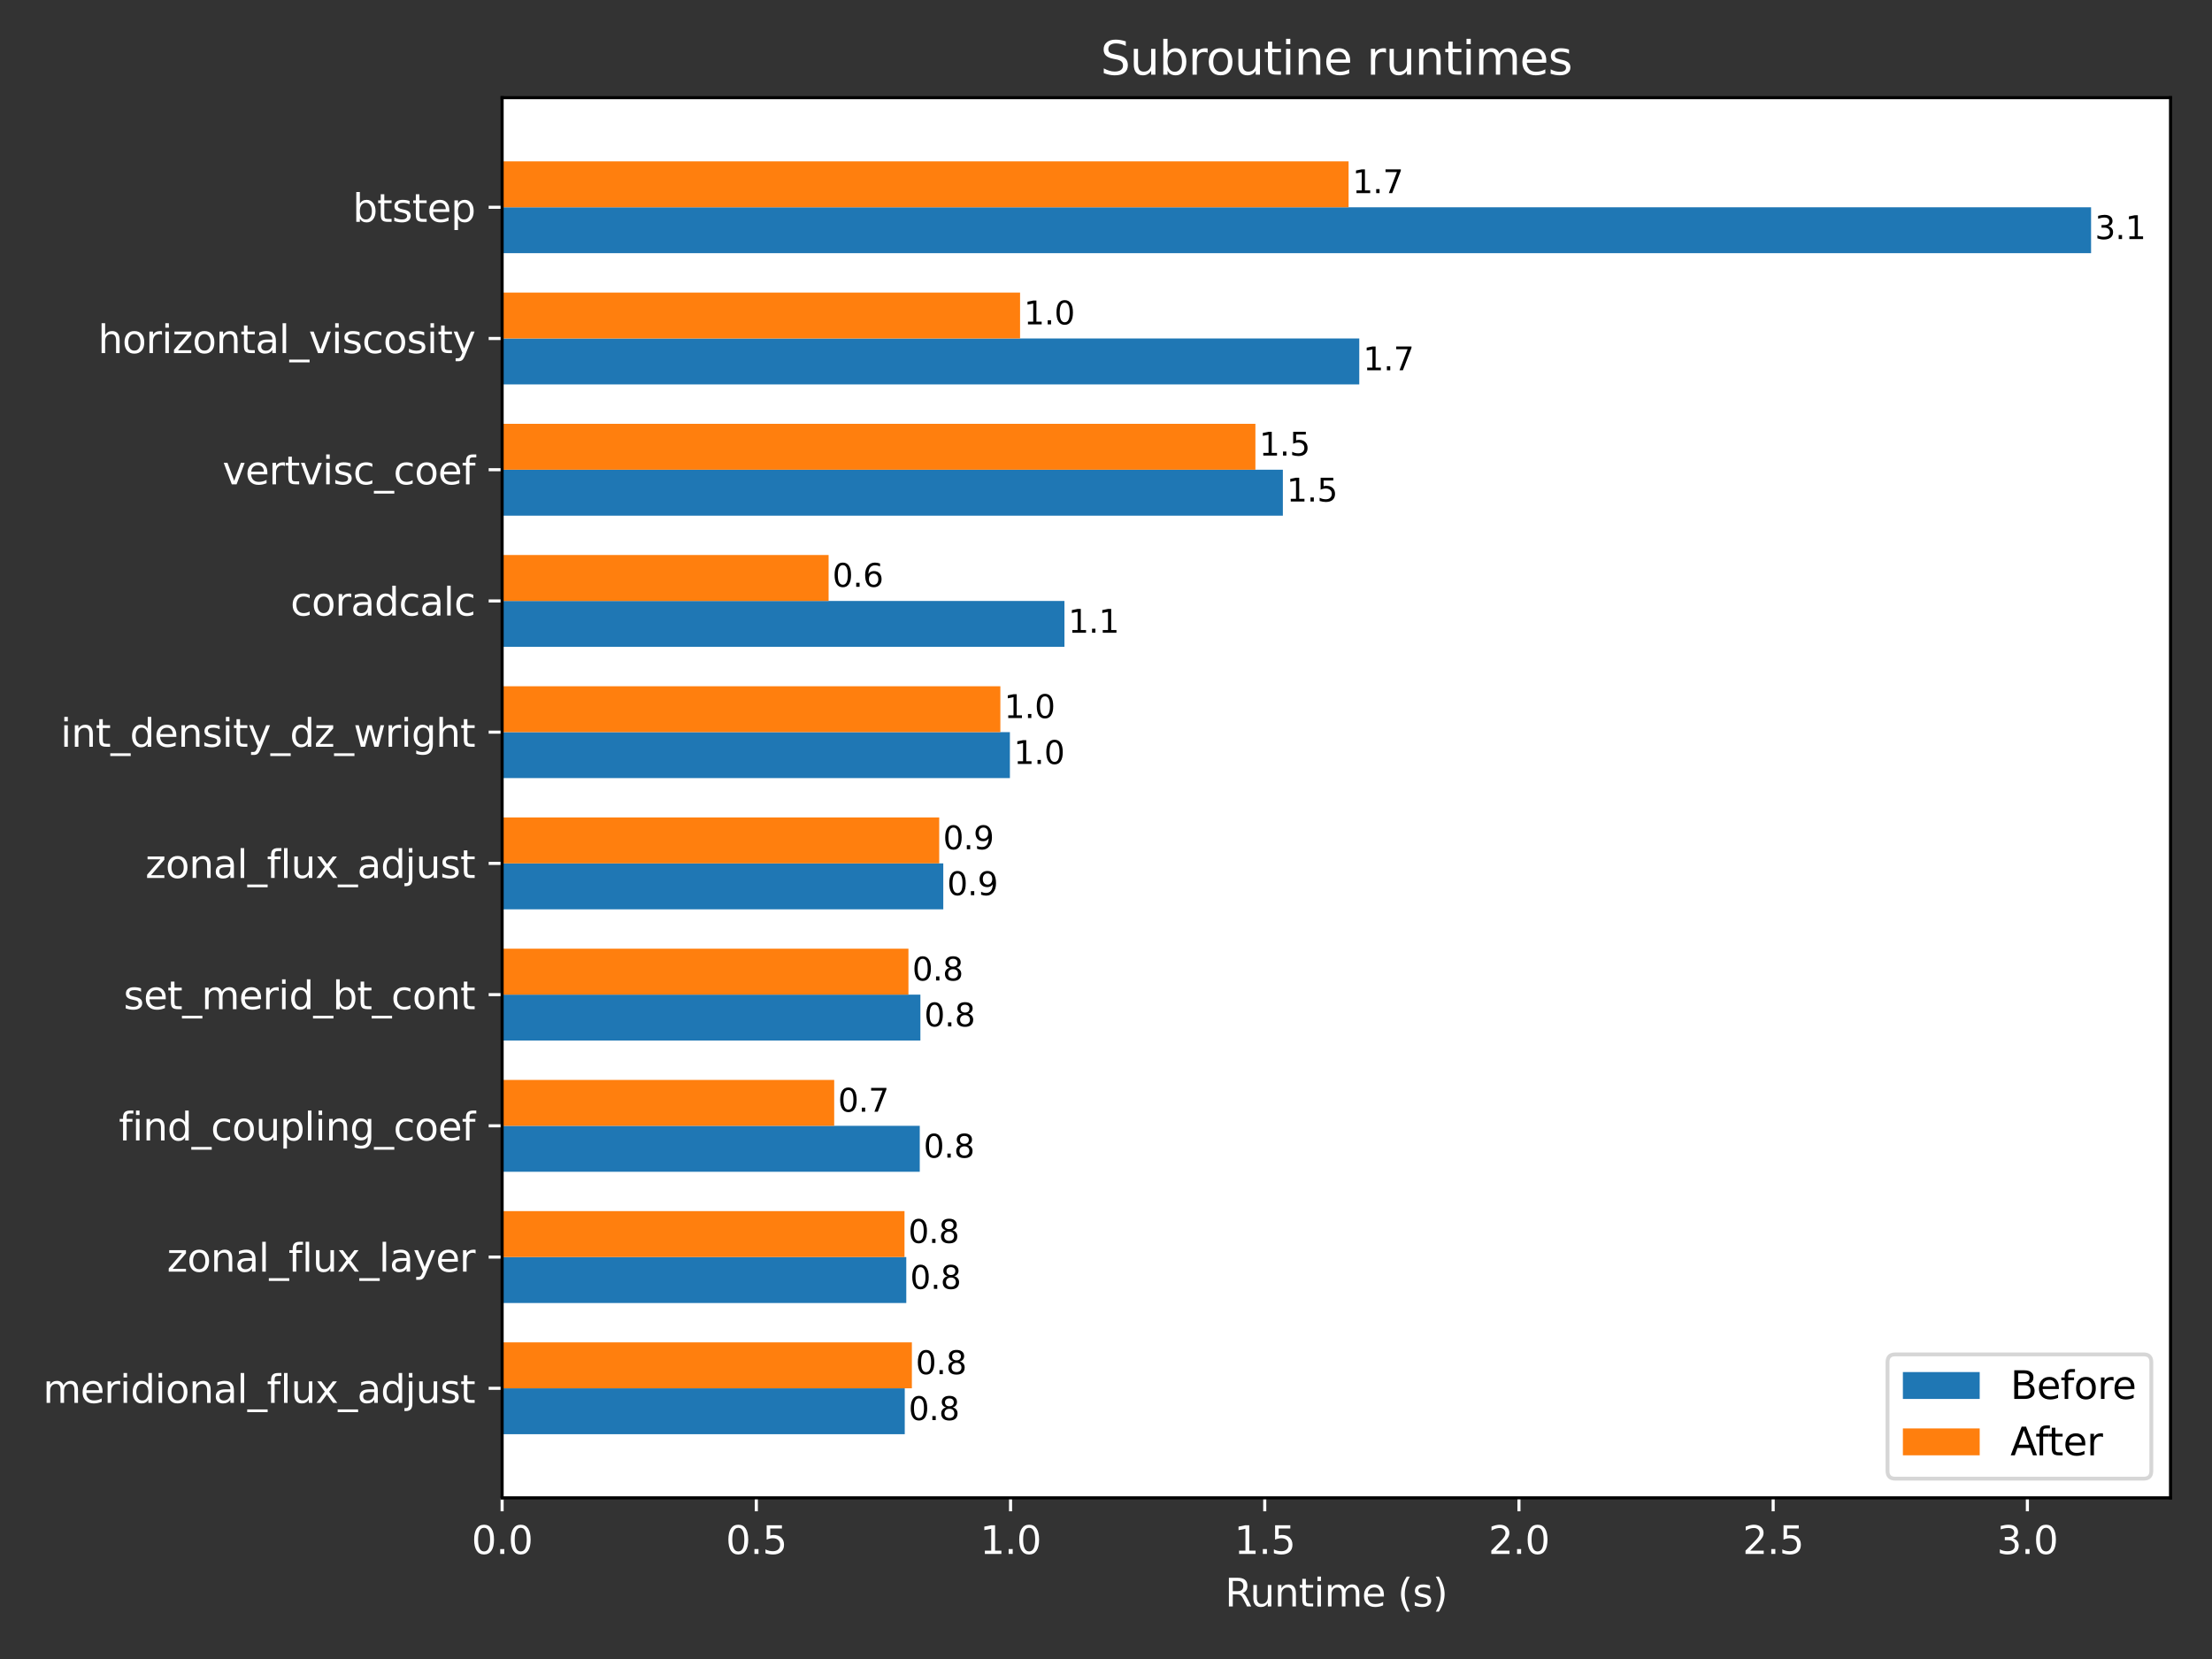 <?xml version="1.0" encoding="utf-8" standalone="no"?>
<!DOCTYPE svg PUBLIC "-//W3C//DTD SVG 1.1//EN"
  "http://www.w3.org/Graphics/SVG/1.1/DTD/svg11.dtd">
<svg height="432pt" version="1.1" viewBox="0 0 576 432" width="576pt" xmlns="http://www.w3.org/2000/svg" xmlns:xlink="http://www.w3.org/1999/xlink">
 <rect x="0" y="0" width="576" height="432" fill="#333333" stroke="none"/>
 <defs>
  <style type="text/css">*{stroke-linecap:butt;stroke-linejoin:round;}</style>
 </defs>
 <g id="figure_1">
  <g id="patch_1">
   <path d="M 0 432 
L 576 432 
L 576 0 
L 0 0 
z
" style="fill:none;"/>
  </g>
  <g id="axes_1">
   <g id="patch_2">
    <path d="M 130.75 390.04 
L 565.2 390.04 
L 565.2 25.44 
L 130.75 25.44 
z
" style="fill:#ffffff;"/>
   </g>
   <g id="patch_3">
    <path clip-path="url(#p5fd1abd21f)" d="M 130.75 373.467 
L 235.597 373.467 
L 235.597 361.508 
L 130.75 361.508 
z
" style="fill:#1f77b4;"/>
   </g>
   <g id="patch_4">
    <path clip-path="url(#p5fd1abd21f)" d="M 130.75 339.297 
L 235.995 339.297 
L 235.995 327.337 
L 130.75 327.337 
z
" style="fill:#1f77b4;"/>
   </g>
   <g id="patch_5">
    <path clip-path="url(#p5fd1abd21f)" d="M 130.75 305.126 
L 239.504 305.126 
L 239.504 293.166 
L 130.75 293.166 
z
" style="fill:#1f77b4;"/>
   </g>
   <g id="patch_6">
    <path clip-path="url(#p5fd1abd21f)" d="M 130.75 270.956 
L 239.67 270.956 
L 239.67 258.996 
L 130.75 258.996 
z
" style="fill:#1f77b4;"/>
   </g>
   <g id="patch_7">
    <path clip-path="url(#p5fd1abd21f)" d="M 130.75 236.785 
L 245.629 236.785 
L 245.629 224.825 
L 130.75 224.825 
z
" style="fill:#1f77b4;"/>
   </g>
   <g id="patch_8">
    <path clip-path="url(#p5fd1abd21f)" d="M 130.75 202.614 
L 262.976 202.614 
L 262.976 190.655 
L 130.75 190.655 
z
" style="fill:#1f77b4;"/>
   </g>
   <g id="patch_9">
    <path clip-path="url(#p5fd1abd21f)" d="M 130.75 168.444 
L 277.179 168.444 
L 277.179 156.484 
L 130.75 156.484 
z
" style="fill:#1f77b4;"/>
   </g>
   <g id="patch_10">
    <path clip-path="url(#p5fd1abd21f)" d="M 130.75 134.273 
L 334.055 134.273 
L 334.055 122.314 
L 130.75 122.314 
z
" style="fill:#1f77b4;"/>
   </g>
   <g id="patch_11">
    <path clip-path="url(#p5fd1abd21f)" d="M 130.75 100.103 
L 353.952 100.103 
L 353.952 88.143 
L 130.75 88.143 
z
" style="fill:#1f77b4;"/>
   </g>
   <g id="patch_12">
    <path clip-path="url(#p5fd1abd21f)" d="M 130.75 65.932 
L 544.512 65.932 
L 544.512 53.972 
L 130.75 53.972 
z
" style="fill:#1f77b4;"/>
   </g>
   <g id="patch_13">
    <path clip-path="url(#p5fd1abd21f)" d="M 130.75 361.508 
L 237.451 361.508 
L 237.451 349.548 
L 130.75 349.548 
z
" style="fill:#ff7f0e;"/>
   </g>
   <g id="patch_14">
    <path clip-path="url(#p5fd1abd21f)" d="M 130.75 327.337 
L 235.531 327.337 
L 235.531 315.377 
L 130.75 315.377 
z
" style="fill:#ff7f0e;"/>
   </g>
   <g id="patch_15">
    <path clip-path="url(#p5fd1abd21f)" d="M 130.75 293.166 
L 217.224 293.166 
L 217.224 281.207 
L 130.75 281.207 
z
" style="fill:#ff7f0e;"/>
   </g>
   <g id="patch_16">
    <path clip-path="url(#p5fd1abd21f)" d="M 130.75 258.996 
L 236.558 258.996 
L 236.558 247.036 
L 130.75 247.036 
z
" style="fill:#ff7f0e;"/>
   </g>
   <g id="patch_17">
    <path clip-path="url(#p5fd1abd21f)" d="M 130.75 224.825 
L 244.569 224.825 
L 244.569 212.866 
L 130.75 212.866 
z
" style="fill:#ff7f0e;"/>
   </g>
   <g id="patch_18">
    <path clip-path="url(#p5fd1abd21f)" d="M 130.75 190.655 
L 260.493 190.655 
L 260.493 178.695 
L 130.75 178.695 
z
" style="fill:#ff7f0e;"/>
   </g>
   <g id="patch_19">
    <path clip-path="url(#p5fd1abd21f)" d="M 130.75 156.484 
L 215.767 156.484 
L 215.767 144.524 
L 130.75 144.524 
z
" style="fill:#ff7f0e;"/>
   </g>
   <g id="patch_20">
    <path clip-path="url(#p5fd1abd21f)" d="M 130.75 122.314 
L 326.905 122.314 
L 326.905 110.354 
L 130.75 110.354 
z
" style="fill:#ff7f0e;"/>
   </g>
   <g id="patch_21">
    <path clip-path="url(#p5fd1abd21f)" d="M 130.75 88.143 
L 265.625 88.143 
L 265.625 76.183 
L 130.75 76.183 
z
" style="fill:#ff7f0e;"/>
   </g>
   <g id="patch_22">
    <path clip-path="url(#p5fd1abd21f)" d="M 130.75 53.972 
L 351.171 53.972 
L 351.171 42.013 
L 130.75 42.013 
z
" style="fill:#ff7f0e;"/>
   </g>
   <g id="matplotlib.axis_1">
    <g id="xtick_1">
     <g id="line2d_1">
      <defs>
       <path d="M 0 0 
L 0 3.5 
" id="mf932a21260" style="stroke:#ffffff;stroke-width:0.8;"/>
      </defs>
      <g>
       <use style="fill:#ffffff;stroke:#ffffff;stroke-width:0.8;" x="130.75" xlink:href="#mf932a21260" y="390.04"/>
      </g>
     </g>
     <g id="text_1">
      <!-- 0.0 -->
      <g style="fill:#ffffff;" transform="translate(122.798 404.638)scale(0.1 -0.1)">
       <defs>
        <path d="M 2034 4250 
Q 1547 4250 1301 3770 
Q 1056 3291 1056 2328 
Q 1056 1369 1301 889 
Q 1547 409 2034 409 
Q 2525 409 2770 889 
Q 3016 1369 3016 2328 
Q 3016 3291 2770 3770 
Q 2525 4250 2034 4250 
z
M 2034 4750 
Q 2819 4750 3233 4129 
Q 3647 3509 3647 2328 
Q 3647 1150 3233 529 
Q 2819 -91 2034 -91 
Q 1250 -91 836 529 
Q 422 1150 422 2328 
Q 422 3509 836 4129 
Q 1250 4750 2034 4750 
z
" id="DejaVuSans-30" transform="scale(0.016)"/>
        <path d="M 684 794 
L 1344 794 
L 1344 0 
L 684 0 
L 684 794 
z
" id="DejaVuSans-2e" transform="scale(0.016)"/>
       </defs>
       <use xlink:href="#DejaVuSans-30"/>
       <use x="63.623" xlink:href="#DejaVuSans-2e"/>
       <use x="95.41" xlink:href="#DejaVuSans-30"/>
      </g>
     </g>
    </g>
    <g id="xtick_2">
     <g id="line2d_2">
      <g>
       <use style="fill:#ffffff;stroke:#ffffff;stroke-width:0.8;" x="196.946" xlink:href="#mf932a21260" y="390.04"/>
      </g>
     </g>
     <g id="text_2">
      <!-- 0.5 -->
      <g style="fill:#ffffff;" transform="translate(188.995 404.638)scale(0.1 -0.1)">
       <defs>
        <path d="M 691 4666 
L 3169 4666 
L 3169 4134 
L 1269 4134 
L 1269 2991 
Q 1406 3038 1543 3061 
Q 1681 3084 1819 3084 
Q 2600 3084 3056 2656 
Q 3513 2228 3513 1497 
Q 3513 744 3044 326 
Q 2575 -91 1722 -91 
Q 1428 -91 1123 -41 
Q 819 9 494 109 
L 494 744 
Q 775 591 1075 516 
Q 1375 441 1709 441 
Q 2250 441 2565 725 
Q 2881 1009 2881 1497 
Q 2881 1984 2565 2268 
Q 2250 2553 1709 2553 
Q 1456 2553 1204 2497 
Q 953 2441 691 2322 
L 691 4666 
z
" id="DejaVuSans-35" transform="scale(0.016)"/>
       </defs>
       <use xlink:href="#DejaVuSans-30"/>
       <use x="63.623" xlink:href="#DejaVuSans-2e"/>
       <use x="95.41" xlink:href="#DejaVuSans-35"/>
      </g>
     </g>
    </g>
    <g id="xtick_3">
     <g id="line2d_3">
      <g>
       <use style="fill:#ffffff;stroke:#ffffff;stroke-width:0.8;" x="263.142" xlink:href="#mf932a21260" y="390.04"/>
      </g>
     </g>
     <g id="text_3">
      <!-- 1.0 -->
      <g style="fill:#ffffff;" transform="translate(255.191 404.638)scale(0.1 -0.1)">
       <defs>
        <path d="M 794 531 
L 1825 531 
L 1825 4091 
L 703 3866 
L 703 4441 
L 1819 4666 
L 2450 4666 
L 2450 531 
L 3481 531 
L 3481 0 
L 794 0 
L 794 531 
z
" id="DejaVuSans-31" transform="scale(0.016)"/>
       </defs>
       <use xlink:href="#DejaVuSans-31"/>
       <use x="63.623" xlink:href="#DejaVuSans-2e"/>
       <use x="95.41" xlink:href="#DejaVuSans-30"/>
      </g>
     </g>
    </g>
    <g id="xtick_4">
     <g id="line2d_4">
      <g>
       <use style="fill:#ffffff;stroke:#ffffff;stroke-width:0.8;" x="329.338" xlink:href="#mf932a21260" y="390.04"/>
      </g>
     </g>
     <g id="text_4">
      <!-- 1.5 -->
      <g style="fill:#ffffff;" transform="translate(321.387 404.638)scale(0.1 -0.1)">
       <use xlink:href="#DejaVuSans-31"/>
       <use x="63.623" xlink:href="#DejaVuSans-2e"/>
       <use x="95.41" xlink:href="#DejaVuSans-35"/>
      </g>
     </g>
    </g>
    <g id="xtick_5">
     <g id="line2d_5">
      <g>
       <use style="fill:#ffffff;stroke:#ffffff;stroke-width:0.8;" x="395.534" xlink:href="#mf932a21260" y="390.04"/>
      </g>
     </g>
     <g id="text_5">
      <!-- 2.0 -->
      <g style="fill:#ffffff;" transform="translate(387.583 404.638)scale(0.1 -0.1)">
       <defs>
        <path d="M 1228 531 
L 3431 531 
L 3431 0 
L 469 0 
L 469 531 
Q 828 903 1448 1529 
Q 2069 2156 2228 2338 
Q 2531 2678 2651 2914 
Q 2772 3150 2772 3378 
Q 2772 3750 2511 3984 
Q 2250 4219 1831 4219 
Q 1534 4219 1204 4116 
Q 875 4013 500 3803 
L 500 4441 
Q 881 4594 1212 4672 
Q 1544 4750 1819 4750 
Q 2544 4750 2975 4387 
Q 3406 4025 3406 3419 
Q 3406 3131 3298 2873 
Q 3191 2616 2906 2266 
Q 2828 2175 2409 1742 
Q 1991 1309 1228 531 
z
" id="DejaVuSans-32" transform="scale(0.016)"/>
       </defs>
       <use xlink:href="#DejaVuSans-32"/>
       <use x="63.623" xlink:href="#DejaVuSans-2e"/>
       <use x="95.41" xlink:href="#DejaVuSans-30"/>
      </g>
     </g>
    </g>
    <g id="xtick_6">
     <g id="line2d_6">
      <g>
       <use style="fill:#ffffff;stroke:#ffffff;stroke-width:0.8;" x="461.73" xlink:href="#mf932a21260" y="390.04"/>
      </g>
     </g>
     <g id="text_6">
      <!-- 2.5 -->
      <g style="fill:#ffffff;" transform="translate(453.779 404.638)scale(0.1 -0.1)">
       <use xlink:href="#DejaVuSans-32"/>
       <use x="63.623" xlink:href="#DejaVuSans-2e"/>
       <use x="95.41" xlink:href="#DejaVuSans-35"/>
      </g>
     </g>
    </g>
    <g id="xtick_7">
     <g id="line2d_7">
      <g>
       <use style="fill:#ffffff;stroke:#ffffff;stroke-width:0.8;" x="527.926" xlink:href="#mf932a21260" y="390.04"/>
      </g>
     </g>
     <g id="text_7">
      <!-- 3.0 -->
      <g style="fill:#ffffff;" transform="translate(519.975 404.638)scale(0.1 -0.1)">
       <defs>
        <path d="M 2597 2516 
Q 3050 2419 3304 2112 
Q 3559 1806 3559 1356 
Q 3559 666 3084 287 
Q 2609 -91 1734 -91 
Q 1441 -91 1130 -33 
Q 819 25 488 141 
L 488 750 
Q 750 597 1062 519 
Q 1375 441 1716 441 
Q 2309 441 2620 675 
Q 2931 909 2931 1356 
Q 2931 1769 2642 2001 
Q 2353 2234 1838 2234 
L 1294 2234 
L 1294 2753 
L 1863 2753 
Q 2328 2753 2575 2939 
Q 2822 3125 2822 3475 
Q 2822 3834 2567 4026 
Q 2313 4219 1838 4219 
Q 1578 4219 1281 4162 
Q 984 4106 628 3988 
L 628 4550 
Q 988 4650 1302 4700 
Q 1616 4750 1894 4750 
Q 2613 4750 3031 4423 
Q 3450 4097 3450 3541 
Q 3450 3153 3228 2886 
Q 3006 2619 2597 2516 
z
" id="DejaVuSans-33" transform="scale(0.016)"/>
       </defs>
       <use xlink:href="#DejaVuSans-33"/>
       <use x="63.623" xlink:href="#DejaVuSans-2e"/>
       <use x="95.41" xlink:href="#DejaVuSans-30"/>
      </g>
     </g>
    </g>
    <g id="text_8">
     <!-- Runtime (s) -->
     <g style="fill:#ffffff;" transform="translate(318.997 418.317)scale(0.1 -0.1)">
      <defs>
       <path d="M 2841 2188 
Q 3044 2119 3236 1894 
Q 3428 1669 3622 1275 
L 4263 0 
L 3584 0 
L 2988 1197 
Q 2756 1666 2539 1819 
Q 2322 1972 1947 1972 
L 1259 1972 
L 1259 0 
L 628 0 
L 628 4666 
L 2053 4666 
Q 2853 4666 3247 4331 
Q 3641 3997 3641 3322 
Q 3641 2881 3436 2590 
Q 3231 2300 2841 2188 
z
M 1259 4147 
L 1259 2491 
L 2053 2491 
Q 2509 2491 2742 2702 
Q 2975 2913 2975 3322 
Q 2975 3731 2742 3939 
Q 2509 4147 2053 4147 
L 1259 4147 
z
" id="DejaVuSans-52" transform="scale(0.016)"/>
       <path d="M 544 1381 
L 544 3500 
L 1119 3500 
L 1119 1403 
Q 1119 906 1312 657 
Q 1506 409 1894 409 
Q 2359 409 2629 706 
Q 2900 1003 2900 1516 
L 2900 3500 
L 3475 3500 
L 3475 0 
L 2900 0 
L 2900 538 
Q 2691 219 2414 64 
Q 2138 -91 1772 -91 
Q 1169 -91 856 284 
Q 544 659 544 1381 
z
M 1991 3584 
L 1991 3584 
z
" id="DejaVuSans-75" transform="scale(0.016)"/>
       <path d="M 3513 2113 
L 3513 0 
L 2938 0 
L 2938 2094 
Q 2938 2591 2744 2837 
Q 2550 3084 2163 3084 
Q 1697 3084 1428 2787 
Q 1159 2491 1159 1978 
L 1159 0 
L 581 0 
L 581 3500 
L 1159 3500 
L 1159 2956 
Q 1366 3272 1645 3428 
Q 1925 3584 2291 3584 
Q 2894 3584 3203 3211 
Q 3513 2838 3513 2113 
z
" id="DejaVuSans-6e" transform="scale(0.016)"/>
       <path d="M 1172 4494 
L 1172 3500 
L 2356 3500 
L 2356 3053 
L 1172 3053 
L 1172 1153 
Q 1172 725 1289 603 
Q 1406 481 1766 481 
L 2356 481 
L 2356 0 
L 1766 0 
Q 1100 0 847 248 
Q 594 497 594 1153 
L 594 3053 
L 172 3053 
L 172 3500 
L 594 3500 
L 594 4494 
L 1172 4494 
z
" id="DejaVuSans-74" transform="scale(0.016)"/>
       <path d="M 603 3500 
L 1178 3500 
L 1178 0 
L 603 0 
L 603 3500 
z
M 603 4863 
L 1178 4863 
L 1178 4134 
L 603 4134 
L 603 4863 
z
" id="DejaVuSans-69" transform="scale(0.016)"/>
       <path d="M 3328 2828 
Q 3544 3216 3844 3400 
Q 4144 3584 4550 3584 
Q 5097 3584 5394 3201 
Q 5691 2819 5691 2113 
L 5691 0 
L 5113 0 
L 5113 2094 
Q 5113 2597 4934 2840 
Q 4756 3084 4391 3084 
Q 3944 3084 3684 2787 
Q 3425 2491 3425 1978 
L 3425 0 
L 2847 0 
L 2847 2094 
Q 2847 2600 2669 2842 
Q 2491 3084 2119 3084 
Q 1678 3084 1418 2786 
Q 1159 2488 1159 1978 
L 1159 0 
L 581 0 
L 581 3500 
L 1159 3500 
L 1159 2956 
Q 1356 3278 1631 3431 
Q 1906 3584 2284 3584 
Q 2666 3584 2933 3390 
Q 3200 3197 3328 2828 
z
" id="DejaVuSans-6d" transform="scale(0.016)"/>
       <path d="M 3597 1894 
L 3597 1613 
L 953 1613 
Q 991 1019 1311 708 
Q 1631 397 2203 397 
Q 2534 397 2845 478 
Q 3156 559 3463 722 
L 3463 178 
Q 3153 47 2828 -22 
Q 2503 -91 2169 -91 
Q 1331 -91 842 396 
Q 353 884 353 1716 
Q 353 2575 817 3079 
Q 1281 3584 2069 3584 
Q 2775 3584 3186 3129 
Q 3597 2675 3597 1894 
z
M 3022 2063 
Q 3016 2534 2758 2815 
Q 2500 3097 2075 3097 
Q 1594 3097 1305 2825 
Q 1016 2553 972 2059 
L 3022 2063 
z
" id="DejaVuSans-65" transform="scale(0.016)"/>
       <path id="DejaVuSans-20" transform="scale(0.016)"/>
       <path d="M 1984 4856 
Q 1566 4138 1362 3434 
Q 1159 2731 1159 2009 
Q 1159 1288 1364 580 
Q 1569 -128 1984 -844 
L 1484 -844 
Q 1016 -109 783 600 
Q 550 1309 550 2009 
Q 550 2706 781 3412 
Q 1013 4119 1484 4856 
L 1984 4856 
z
" id="DejaVuSans-28" transform="scale(0.016)"/>
       <path d="M 2834 3397 
L 2834 2853 
Q 2591 2978 2328 3040 
Q 2066 3103 1784 3103 
Q 1356 3103 1142 2972 
Q 928 2841 928 2578 
Q 928 2378 1081 2264 
Q 1234 2150 1697 2047 
L 1894 2003 
Q 2506 1872 2764 1633 
Q 3022 1394 3022 966 
Q 3022 478 2636 193 
Q 2250 -91 1575 -91 
Q 1294 -91 989 -36 
Q 684 19 347 128 
L 347 722 
Q 666 556 975 473 
Q 1284 391 1588 391 
Q 1994 391 2212 530 
Q 2431 669 2431 922 
Q 2431 1156 2273 1281 
Q 2116 1406 1581 1522 
L 1381 1569 
Q 847 1681 609 1914 
Q 372 2147 372 2553 
Q 372 3047 722 3315 
Q 1072 3584 1716 3584 
Q 2034 3584 2315 3537 
Q 2597 3491 2834 3397 
z
" id="DejaVuSans-73" transform="scale(0.016)"/>
       <path d="M 513 4856 
L 1013 4856 
Q 1481 4119 1714 3412 
Q 1947 2706 1947 2009 
Q 1947 1309 1714 600 
Q 1481 -109 1013 -844 
L 513 -844 
Q 928 -128 1133 580 
Q 1338 1288 1338 2009 
Q 1338 2731 1133 3434 
Q 928 4138 513 4856 
z
" id="DejaVuSans-29" transform="scale(0.016)"/>
      </defs>
      <use xlink:href="#DejaVuSans-52"/>
      <use x="64.982" xlink:href="#DejaVuSans-75"/>
      <use x="128.361" xlink:href="#DejaVuSans-6e"/>
      <use x="191.74" xlink:href="#DejaVuSans-74"/>
      <use x="230.949" xlink:href="#DejaVuSans-69"/>
      <use x="258.732" xlink:href="#DejaVuSans-6d"/>
      <use x="356.145" xlink:href="#DejaVuSans-65"/>
      <use x="417.668" xlink:href="#DejaVuSans-20"/>
      <use x="449.455" xlink:href="#DejaVuSans-28"/>
      <use x="488.469" xlink:href="#DejaVuSans-73"/>
      <use x="540.568" xlink:href="#DejaVuSans-29"/>
     </g>
    </g>
   </g>
   <g id="matplotlib.axis_2">
    <g id="ytick_1">
     <g id="line2d_8">
      <defs>
       <path d="M 0 0 
L -3.5 0 
" id="m611205ce6f" style="stroke:#ffffff;stroke-width:0.8;"/>
      </defs>
      <g>
       <use style="fill:#ffffff;stroke:#ffffff;stroke-width:0.8;" x="130.75" xlink:href="#m611205ce6f" y="361.508"/>
      </g>
     </g>
     <g id="text_9">
      <!-- meridional_flux_adjust -->
      <g style="fill:#ffffff;" transform="translate(11.202 365.307)scale(0.1 -0.1)">
       <defs>
        <path d="M 2631 2963 
Q 2534 3019 2420 3045 
Q 2306 3072 2169 3072 
Q 1681 3072 1420 2755 
Q 1159 2438 1159 1844 
L 1159 0 
L 581 0 
L 581 3500 
L 1159 3500 
L 1159 2956 
Q 1341 3275 1631 3429 
Q 1922 3584 2338 3584 
Q 2397 3584 2469 3576 
Q 2541 3569 2628 3553 
L 2631 2963 
z
" id="DejaVuSans-72" transform="scale(0.016)"/>
        <path d="M 2906 2969 
L 2906 4863 
L 3481 4863 
L 3481 0 
L 2906 0 
L 2906 525 
Q 2725 213 2448 61 
Q 2172 -91 1784 -91 
Q 1150 -91 751 415 
Q 353 922 353 1747 
Q 353 2572 751 3078 
Q 1150 3584 1784 3584 
Q 2172 3584 2448 3432 
Q 2725 3281 2906 2969 
z
M 947 1747 
Q 947 1113 1208 752 
Q 1469 391 1925 391 
Q 2381 391 2643 752 
Q 2906 1113 2906 1747 
Q 2906 2381 2643 2742 
Q 2381 3103 1925 3103 
Q 1469 3103 1208 2742 
Q 947 2381 947 1747 
z
" id="DejaVuSans-64" transform="scale(0.016)"/>
        <path d="M 1959 3097 
Q 1497 3097 1228 2736 
Q 959 2375 959 1747 
Q 959 1119 1226 758 
Q 1494 397 1959 397 
Q 2419 397 2687 759 
Q 2956 1122 2956 1747 
Q 2956 2369 2687 2733 
Q 2419 3097 1959 3097 
z
M 1959 3584 
Q 2709 3584 3137 3096 
Q 3566 2609 3566 1747 
Q 3566 888 3137 398 
Q 2709 -91 1959 -91 
Q 1206 -91 779 398 
Q 353 888 353 1747 
Q 353 2609 779 3096 
Q 1206 3584 1959 3584 
z
" id="DejaVuSans-6f" transform="scale(0.016)"/>
        <path d="M 2194 1759 
Q 1497 1759 1228 1600 
Q 959 1441 959 1056 
Q 959 750 1161 570 
Q 1363 391 1709 391 
Q 2188 391 2477 730 
Q 2766 1069 2766 1631 
L 2766 1759 
L 2194 1759 
z
M 3341 1997 
L 3341 0 
L 2766 0 
L 2766 531 
Q 2569 213 2275 61 
Q 1981 -91 1556 -91 
Q 1019 -91 701 211 
Q 384 513 384 1019 
Q 384 1609 779 1909 
Q 1175 2209 1959 2209 
L 2766 2209 
L 2766 2266 
Q 2766 2663 2505 2880 
Q 2244 3097 1772 3097 
Q 1472 3097 1187 3025 
Q 903 2953 641 2809 
L 641 3341 
Q 956 3463 1253 3523 
Q 1550 3584 1831 3584 
Q 2591 3584 2966 3190 
Q 3341 2797 3341 1997 
z
" id="DejaVuSans-61" transform="scale(0.016)"/>
        <path d="M 603 4863 
L 1178 4863 
L 1178 0 
L 603 0 
L 603 4863 
z
" id="DejaVuSans-6c" transform="scale(0.016)"/>
        <path d="M 3263 -1063 
L 3263 -1509 
L -63 -1509 
L -63 -1063 
L 3263 -1063 
z
" id="DejaVuSans-5f" transform="scale(0.016)"/>
        <path d="M 2375 4863 
L 2375 4384 
L 1825 4384 
Q 1516 4384 1395 4259 
Q 1275 4134 1275 3809 
L 1275 3500 
L 2222 3500 
L 2222 3053 
L 1275 3053 
L 1275 0 
L 697 0 
L 697 3053 
L 147 3053 
L 147 3500 
L 697 3500 
L 697 3744 
Q 697 4328 969 4595 
Q 1241 4863 1831 4863 
L 2375 4863 
z
" id="DejaVuSans-66" transform="scale(0.016)"/>
        <path d="M 3513 3500 
L 2247 1797 
L 3578 0 
L 2900 0 
L 1881 1375 
L 863 0 
L 184 0 
L 1544 1831 
L 300 3500 
L 978 3500 
L 1906 2253 
L 2834 3500 
L 3513 3500 
z
" id="DejaVuSans-78" transform="scale(0.016)"/>
        <path d="M 603 3500 
L 1178 3500 
L 1178 -63 
Q 1178 -731 923 -1031 
Q 669 -1331 103 -1331 
L -116 -1331 
L -116 -844 
L 38 -844 
Q 366 -844 484 -692 
Q 603 -541 603 -63 
L 603 3500 
z
M 603 4863 
L 1178 4863 
L 1178 4134 
L 603 4134 
L 603 4863 
z
" id="DejaVuSans-6a" transform="scale(0.016)"/>
       </defs>
       <use xlink:href="#DejaVuSans-6d"/>
       <use x="97.412" xlink:href="#DejaVuSans-65"/>
       <use x="158.936" xlink:href="#DejaVuSans-72"/>
       <use x="200.049" xlink:href="#DejaVuSans-69"/>
       <use x="227.832" xlink:href="#DejaVuSans-64"/>
       <use x="291.309" xlink:href="#DejaVuSans-69"/>
       <use x="319.092" xlink:href="#DejaVuSans-6f"/>
       <use x="380.273" xlink:href="#DejaVuSans-6e"/>
       <use x="443.652" xlink:href="#DejaVuSans-61"/>
       <use x="504.932" xlink:href="#DejaVuSans-6c"/>
       <use x="532.715" xlink:href="#DejaVuSans-5f"/>
       <use x="582.715" xlink:href="#DejaVuSans-66"/>
       <use x="617.92" xlink:href="#DejaVuSans-6c"/>
       <use x="645.703" xlink:href="#DejaVuSans-75"/>
       <use x="709.082" xlink:href="#DejaVuSans-78"/>
       <use x="768.262" xlink:href="#DejaVuSans-5f"/>
       <use x="818.262" xlink:href="#DejaVuSans-61"/>
       <use x="879.541" xlink:href="#DejaVuSans-64"/>
       <use x="943.018" xlink:href="#DejaVuSans-6a"/>
       <use x="970.801" xlink:href="#DejaVuSans-75"/>
       <use x="1034.18" xlink:href="#DejaVuSans-73"/>
       <use x="1086.279" xlink:href="#DejaVuSans-74"/>
      </g>
     </g>
    </g>
    <g id="ytick_2">
     <g id="line2d_9">
      <g>
       <use style="fill:#ffffff;stroke:#ffffff;stroke-width:0.8;" x="130.75" xlink:href="#m611205ce6f" y="327.337"/>
      </g>
     </g>
     <g id="text_10">
      <!-- zonal_flux_layer -->
      <g style="fill:#ffffff;" transform="translate(43.495 331.136)scale(0.1 -0.1)">
       <defs>
        <path d="M 353 3500 
L 3084 3500 
L 3084 2975 
L 922 459 
L 3084 459 
L 3084 0 
L 275 0 
L 275 525 
L 2438 3041 
L 353 3041 
L 353 3500 
z
" id="DejaVuSans-7a" transform="scale(0.016)"/>
        <path d="M 2059 -325 
Q 1816 -950 1584 -1140 
Q 1353 -1331 966 -1331 
L 506 -1331 
L 506 -850 
L 844 -850 
Q 1081 -850 1212 -737 
Q 1344 -625 1503 -206 
L 1606 56 
L 191 3500 
L 800 3500 
L 1894 763 
L 2988 3500 
L 3597 3500 
L 2059 -325 
z
" id="DejaVuSans-79" transform="scale(0.016)"/>
       </defs>
       <use xlink:href="#DejaVuSans-7a"/>
       <use x="52.49" xlink:href="#DejaVuSans-6f"/>
       <use x="113.672" xlink:href="#DejaVuSans-6e"/>
       <use x="177.051" xlink:href="#DejaVuSans-61"/>
       <use x="238.33" xlink:href="#DejaVuSans-6c"/>
       <use x="266.113" xlink:href="#DejaVuSans-5f"/>
       <use x="316.113" xlink:href="#DejaVuSans-66"/>
       <use x="351.318" xlink:href="#DejaVuSans-6c"/>
       <use x="379.102" xlink:href="#DejaVuSans-75"/>
       <use x="442.48" xlink:href="#DejaVuSans-78"/>
       <use x="501.66" xlink:href="#DejaVuSans-5f"/>
       <use x="551.66" xlink:href="#DejaVuSans-6c"/>
       <use x="579.443" xlink:href="#DejaVuSans-61"/>
       <use x="640.723" xlink:href="#DejaVuSans-79"/>
       <use x="699.902" xlink:href="#DejaVuSans-65"/>
       <use x="761.426" xlink:href="#DejaVuSans-72"/>
      </g>
     </g>
    </g>
    <g id="ytick_3">
     <g id="line2d_10">
      <g>
       <use style="fill:#ffffff;stroke:#ffffff;stroke-width:0.8;" x="130.75" xlink:href="#m611205ce6f" y="293.166"/>
      </g>
     </g>
     <g id="text_11">
      <!-- find_coupling_coef -->
      <g style="fill:#ffffff;" transform="translate(30.93 296.966)scale(0.1 -0.1)">
       <defs>
        <path d="M 3122 3366 
L 3122 2828 
Q 2878 2963 2633 3030 
Q 2388 3097 2138 3097 
Q 1578 3097 1268 2742 
Q 959 2388 959 1747 
Q 959 1106 1268 751 
Q 1578 397 2138 397 
Q 2388 397 2633 464 
Q 2878 531 3122 666 
L 3122 134 
Q 2881 22 2623 -34 
Q 2366 -91 2075 -91 
Q 1284 -91 818 406 
Q 353 903 353 1747 
Q 353 2603 823 3093 
Q 1294 3584 2113 3584 
Q 2378 3584 2631 3529 
Q 2884 3475 3122 3366 
z
" id="DejaVuSans-63" transform="scale(0.016)"/>
        <path d="M 1159 525 
L 1159 -1331 
L 581 -1331 
L 581 3500 
L 1159 3500 
L 1159 2969 
Q 1341 3281 1617 3432 
Q 1894 3584 2278 3584 
Q 2916 3584 3314 3078 
Q 3713 2572 3713 1747 
Q 3713 922 3314 415 
Q 2916 -91 2278 -91 
Q 1894 -91 1617 61 
Q 1341 213 1159 525 
z
M 3116 1747 
Q 3116 2381 2855 2742 
Q 2594 3103 2138 3103 
Q 1681 3103 1420 2742 
Q 1159 2381 1159 1747 
Q 1159 1113 1420 752 
Q 1681 391 2138 391 
Q 2594 391 2855 752 
Q 3116 1113 3116 1747 
z
" id="DejaVuSans-70" transform="scale(0.016)"/>
        <path d="M 2906 1791 
Q 2906 2416 2648 2759 
Q 2391 3103 1925 3103 
Q 1463 3103 1205 2759 
Q 947 2416 947 1791 
Q 947 1169 1205 825 
Q 1463 481 1925 481 
Q 2391 481 2648 825 
Q 2906 1169 2906 1791 
z
M 3481 434 
Q 3481 -459 3084 -895 
Q 2688 -1331 1869 -1331 
Q 1566 -1331 1297 -1286 
Q 1028 -1241 775 -1147 
L 775 -588 
Q 1028 -725 1275 -790 
Q 1522 -856 1778 -856 
Q 2344 -856 2625 -561 
Q 2906 -266 2906 331 
L 2906 616 
Q 2728 306 2450 153 
Q 2172 0 1784 0 
Q 1141 0 747 490 
Q 353 981 353 1791 
Q 353 2603 747 3093 
Q 1141 3584 1784 3584 
Q 2172 3584 2450 3431 
Q 2728 3278 2906 2969 
L 2906 3500 
L 3481 3500 
L 3481 434 
z
" id="DejaVuSans-67" transform="scale(0.016)"/>
       </defs>
       <use xlink:href="#DejaVuSans-66"/>
       <use x="35.205" xlink:href="#DejaVuSans-69"/>
       <use x="62.988" xlink:href="#DejaVuSans-6e"/>
       <use x="126.367" xlink:href="#DejaVuSans-64"/>
       <use x="189.844" xlink:href="#DejaVuSans-5f"/>
       <use x="239.844" xlink:href="#DejaVuSans-63"/>
       <use x="294.824" xlink:href="#DejaVuSans-6f"/>
       <use x="356.006" xlink:href="#DejaVuSans-75"/>
       <use x="419.385" xlink:href="#DejaVuSans-70"/>
       <use x="482.861" xlink:href="#DejaVuSans-6c"/>
       <use x="510.645" xlink:href="#DejaVuSans-69"/>
       <use x="538.428" xlink:href="#DejaVuSans-6e"/>
       <use x="601.807" xlink:href="#DejaVuSans-67"/>
       <use x="665.283" xlink:href="#DejaVuSans-5f"/>
       <use x="715.283" xlink:href="#DejaVuSans-63"/>
       <use x="770.264" xlink:href="#DejaVuSans-6f"/>
       <use x="831.445" xlink:href="#DejaVuSans-65"/>
       <use x="892.969" xlink:href="#DejaVuSans-66"/>
      </g>
     </g>
    </g>
    <g id="ytick_4">
     <g id="line2d_11">
      <g>
       <use style="fill:#ffffff;stroke:#ffffff;stroke-width:0.8;" x="130.75" xlink:href="#m611205ce6f" y="258.996"/>
      </g>
     </g>
     <g id="text_12">
      <!-- set_merid_bt_cont -->
      <g style="fill:#ffffff;" transform="translate(32.192 262.795)scale(0.1 -0.1)">
       <defs>
        <path d="M 3116 1747 
Q 3116 2381 2855 2742 
Q 2594 3103 2138 3103 
Q 1681 3103 1420 2742 
Q 1159 2381 1159 1747 
Q 1159 1113 1420 752 
Q 1681 391 2138 391 
Q 2594 391 2855 752 
Q 3116 1113 3116 1747 
z
M 1159 2969 
Q 1341 3281 1617 3432 
Q 1894 3584 2278 3584 
Q 2916 3584 3314 3078 
Q 3713 2572 3713 1747 
Q 3713 922 3314 415 
Q 2916 -91 2278 -91 
Q 1894 -91 1617 61 
Q 1341 213 1159 525 
L 1159 0 
L 581 0 
L 581 4863 
L 1159 4863 
L 1159 2969 
z
" id="DejaVuSans-62" transform="scale(0.016)"/>
       </defs>
       <use xlink:href="#DejaVuSans-73"/>
       <use x="52.1" xlink:href="#DejaVuSans-65"/>
       <use x="113.623" xlink:href="#DejaVuSans-74"/>
       <use x="152.832" xlink:href="#DejaVuSans-5f"/>
       <use x="202.832" xlink:href="#DejaVuSans-6d"/>
       <use x="300.244" xlink:href="#DejaVuSans-65"/>
       <use x="361.768" xlink:href="#DejaVuSans-72"/>
       <use x="402.881" xlink:href="#DejaVuSans-69"/>
       <use x="430.664" xlink:href="#DejaVuSans-64"/>
       <use x="494.141" xlink:href="#DejaVuSans-5f"/>
       <use x="544.141" xlink:href="#DejaVuSans-62"/>
       <use x="607.617" xlink:href="#DejaVuSans-74"/>
       <use x="646.826" xlink:href="#DejaVuSans-5f"/>
       <use x="696.826" xlink:href="#DejaVuSans-63"/>
       <use x="751.807" xlink:href="#DejaVuSans-6f"/>
       <use x="812.988" xlink:href="#DejaVuSans-6e"/>
       <use x="876.367" xlink:href="#DejaVuSans-74"/>
      </g>
     </g>
    </g>
    <g id="ytick_5">
     <g id="line2d_12">
      <g>
       <use style="fill:#ffffff;stroke:#ffffff;stroke-width:0.8;" x="130.75" xlink:href="#m611205ce6f" y="224.825"/>
      </g>
     </g>
     <g id="text_13">
      <!-- zonal_flux_adjust -->
      <g style="fill:#ffffff;" transform="translate(37.862 228.625)scale(0.1 -0.1)">
       <use xlink:href="#DejaVuSans-7a"/>
       <use x="52.49" xlink:href="#DejaVuSans-6f"/>
       <use x="113.672" xlink:href="#DejaVuSans-6e"/>
       <use x="177.051" xlink:href="#DejaVuSans-61"/>
       <use x="238.33" xlink:href="#DejaVuSans-6c"/>
       <use x="266.113" xlink:href="#DejaVuSans-5f"/>
       <use x="316.113" xlink:href="#DejaVuSans-66"/>
       <use x="351.318" xlink:href="#DejaVuSans-6c"/>
       <use x="379.102" xlink:href="#DejaVuSans-75"/>
       <use x="442.48" xlink:href="#DejaVuSans-78"/>
       <use x="501.66" xlink:href="#DejaVuSans-5f"/>
       <use x="551.66" xlink:href="#DejaVuSans-61"/>
       <use x="612.939" xlink:href="#DejaVuSans-64"/>
       <use x="676.416" xlink:href="#DejaVuSans-6a"/>
       <use x="704.199" xlink:href="#DejaVuSans-75"/>
       <use x="767.578" xlink:href="#DejaVuSans-73"/>
       <use x="819.678" xlink:href="#DejaVuSans-74"/>
      </g>
     </g>
    </g>
    <g id="ytick_6">
     <g id="line2d_13">
      <g>
       <use style="fill:#ffffff;stroke:#ffffff;stroke-width:0.8;" x="130.75" xlink:href="#m611205ce6f" y="190.655"/>
      </g>
     </g>
     <g id="text_14">
      <!-- int_density_dz_wright -->
      <g style="fill:#ffffff;" transform="translate(15.778 194.454)scale(0.1 -0.1)">
       <defs>
        <path d="M 269 3500 
L 844 3500 
L 1563 769 
L 2278 3500 
L 2956 3500 
L 3675 769 
L 4391 3500 
L 4966 3500 
L 4050 0 
L 3372 0 
L 2619 2869 
L 1863 0 
L 1184 0 
L 269 3500 
z
" id="DejaVuSans-77" transform="scale(0.016)"/>
        <path d="M 3513 2113 
L 3513 0 
L 2938 0 
L 2938 2094 
Q 2938 2591 2744 2837 
Q 2550 3084 2163 3084 
Q 1697 3084 1428 2787 
Q 1159 2491 1159 1978 
L 1159 0 
L 581 0 
L 581 4863 
L 1159 4863 
L 1159 2956 
Q 1366 3272 1645 3428 
Q 1925 3584 2291 3584 
Q 2894 3584 3203 3211 
Q 3513 2838 3513 2113 
z
" id="DejaVuSans-68" transform="scale(0.016)"/>
       </defs>
       <use xlink:href="#DejaVuSans-69"/>
       <use x="27.783" xlink:href="#DejaVuSans-6e"/>
       <use x="91.162" xlink:href="#DejaVuSans-74"/>
       <use x="130.371" xlink:href="#DejaVuSans-5f"/>
       <use x="180.371" xlink:href="#DejaVuSans-64"/>
       <use x="243.848" xlink:href="#DejaVuSans-65"/>
       <use x="305.371" xlink:href="#DejaVuSans-6e"/>
       <use x="368.75" xlink:href="#DejaVuSans-73"/>
       <use x="420.85" xlink:href="#DejaVuSans-69"/>
       <use x="448.633" xlink:href="#DejaVuSans-74"/>
       <use x="487.842" xlink:href="#DejaVuSans-79"/>
       <use x="547.021" xlink:href="#DejaVuSans-5f"/>
       <use x="597.021" xlink:href="#DejaVuSans-64"/>
       <use x="660.498" xlink:href="#DejaVuSans-7a"/>
       <use x="712.988" xlink:href="#DejaVuSans-5f"/>
       <use x="762.988" xlink:href="#DejaVuSans-77"/>
       <use x="844.775" xlink:href="#DejaVuSans-72"/>
       <use x="885.889" xlink:href="#DejaVuSans-69"/>
       <use x="913.672" xlink:href="#DejaVuSans-67"/>
       <use x="977.148" xlink:href="#DejaVuSans-68"/>
       <use x="1040.527" xlink:href="#DejaVuSans-74"/>
      </g>
     </g>
    </g>
    <g id="ytick_7">
     <g id="line2d_14">
      <g>
       <use style="fill:#ffffff;stroke:#ffffff;stroke-width:0.8;" x="130.75" xlink:href="#m611205ce6f" y="156.484"/>
      </g>
     </g>
     <g id="text_15">
      <!-- coradcalc -->
      <g style="fill:#ffffff;" transform="translate(75.642 160.283)scale(0.1 -0.1)">
       <use xlink:href="#DejaVuSans-63"/>
       <use x="54.98" xlink:href="#DejaVuSans-6f"/>
       <use x="116.162" xlink:href="#DejaVuSans-72"/>
       <use x="157.275" xlink:href="#DejaVuSans-61"/>
       <use x="218.555" xlink:href="#DejaVuSans-64"/>
       <use x="282.031" xlink:href="#DejaVuSans-63"/>
       <use x="337.012" xlink:href="#DejaVuSans-61"/>
       <use x="398.291" xlink:href="#DejaVuSans-6c"/>
       <use x="426.074" xlink:href="#DejaVuSans-63"/>
      </g>
     </g>
    </g>
    <g id="ytick_8">
     <g id="line2d_15">
      <g>
       <use style="fill:#ffffff;stroke:#ffffff;stroke-width:0.8;" x="130.75" xlink:href="#m611205ce6f" y="122.314"/>
      </g>
     </g>
     <g id="text_16">
      <!-- vertvisc_coef -->
      <g style="fill:#ffffff;" transform="translate(57.952 126.113)scale(0.1 -0.1)">
       <defs>
        <path d="M 191 3500 
L 800 3500 
L 1894 563 
L 2988 3500 
L 3597 3500 
L 2284 0 
L 1503 0 
L 191 3500 
z
" id="DejaVuSans-76" transform="scale(0.016)"/>
       </defs>
       <use xlink:href="#DejaVuSans-76"/>
       <use x="59.18" xlink:href="#DejaVuSans-65"/>
       <use x="120.703" xlink:href="#DejaVuSans-72"/>
       <use x="161.816" xlink:href="#DejaVuSans-74"/>
       <use x="201.025" xlink:href="#DejaVuSans-76"/>
       <use x="260.205" xlink:href="#DejaVuSans-69"/>
       <use x="287.988" xlink:href="#DejaVuSans-73"/>
       <use x="340.088" xlink:href="#DejaVuSans-63"/>
       <use x="395.068" xlink:href="#DejaVuSans-5f"/>
       <use x="445.068" xlink:href="#DejaVuSans-63"/>
       <use x="500.049" xlink:href="#DejaVuSans-6f"/>
       <use x="561.23" xlink:href="#DejaVuSans-65"/>
       <use x="622.754" xlink:href="#DejaVuSans-66"/>
      </g>
     </g>
    </g>
    <g id="ytick_9">
     <g id="line2d_16">
      <g>
       <use style="fill:#ffffff;stroke:#ffffff;stroke-width:0.8;" x="130.75" xlink:href="#m611205ce6f" y="88.143"/>
      </g>
     </g>
     <g id="text_17">
      <!-- horizontal_viscosity -->
      <g style="fill:#ffffff;" transform="translate(25.523 91.942)scale(0.1 -0.1)">
       <use xlink:href="#DejaVuSans-68"/>
       <use x="63.379" xlink:href="#DejaVuSans-6f"/>
       <use x="124.561" xlink:href="#DejaVuSans-72"/>
       <use x="165.674" xlink:href="#DejaVuSans-69"/>
       <use x="193.457" xlink:href="#DejaVuSans-7a"/>
       <use x="245.947" xlink:href="#DejaVuSans-6f"/>
       <use x="307.129" xlink:href="#DejaVuSans-6e"/>
       <use x="370.508" xlink:href="#DejaVuSans-74"/>
       <use x="409.717" xlink:href="#DejaVuSans-61"/>
       <use x="470.996" xlink:href="#DejaVuSans-6c"/>
       <use x="498.779" xlink:href="#DejaVuSans-5f"/>
       <use x="548.779" xlink:href="#DejaVuSans-76"/>
       <use x="607.959" xlink:href="#DejaVuSans-69"/>
       <use x="635.742" xlink:href="#DejaVuSans-73"/>
       <use x="687.842" xlink:href="#DejaVuSans-63"/>
       <use x="742.822" xlink:href="#DejaVuSans-6f"/>
       <use x="804.004" xlink:href="#DejaVuSans-73"/>
       <use x="856.104" xlink:href="#DejaVuSans-69"/>
       <use x="883.887" xlink:href="#DejaVuSans-74"/>
       <use x="923.096" xlink:href="#DejaVuSans-79"/>
      </g>
     </g>
    </g>
    <g id="ytick_10">
     <g id="line2d_17">
      <g>
       <use style="fill:#ffffff;stroke:#ffffff;stroke-width:0.8;" x="130.75" xlink:href="#m611205ce6f" y="53.972"/>
      </g>
     </g>
     <g id="text_18">
      <!-- btstep -->
      <g style="fill:#ffffff;" transform="translate(91.85 57.772)scale(0.1 -0.1)">
       <use xlink:href="#DejaVuSans-62"/>
       <use x="63.477" xlink:href="#DejaVuSans-74"/>
       <use x="102.686" xlink:href="#DejaVuSans-73"/>
       <use x="154.785" xlink:href="#DejaVuSans-74"/>
       <use x="193.994" xlink:href="#DejaVuSans-65"/>
       <use x="255.518" xlink:href="#DejaVuSans-70"/>
      </g>
     </g>
    </g>
   </g>
   <g id="patch_23">
    <path d="M 130.75 390.04 
L 130.75 25.44 
" style="fill:none;stroke:#000000;stroke-linecap:square;stroke-linejoin:miter;stroke-width:0.8;"/>
   </g>
   <g id="patch_24">
    <path d="M 565.2 390.04 
L 565.2 25.44 
" style="fill:none;stroke:#000000;stroke-linecap:square;stroke-linejoin:miter;stroke-width:0.8;"/>
   </g>
   <g id="patch_25">
    <path d="M 130.75 390.04 
L 565.2 390.04 
" style="fill:none;stroke:#000000;stroke-linecap:square;stroke-linejoin:miter;stroke-width:0.8;"/>
   </g>
   <g id="patch_26">
    <path d="M 130.75 25.44 
L 565.2 25.44 
" style="fill:none;stroke:#000000;stroke-linecap:square;stroke-linejoin:miter;stroke-width:0.8;"/>
   </g>
   <g id="text_19">
    <!-- 0.8 -->
    <g transform="translate(236.597 369.786)scale(0.083 -0.083)">
     <defs>
      <path d="M 2034 2216 
Q 1584 2216 1326 1975 
Q 1069 1734 1069 1313 
Q 1069 891 1326 650 
Q 1584 409 2034 409 
Q 2484 409 2743 651 
Q 3003 894 3003 1313 
Q 3003 1734 2745 1975 
Q 2488 2216 2034 2216 
z
M 1403 2484 
Q 997 2584 770 2862 
Q 544 3141 544 3541 
Q 544 4100 942 4425 
Q 1341 4750 2034 4750 
Q 2731 4750 3128 4425 
Q 3525 4100 3525 3541 
Q 3525 3141 3298 2862 
Q 3072 2584 2669 2484 
Q 3125 2378 3379 2068 
Q 3634 1759 3634 1313 
Q 3634 634 3220 271 
Q 2806 -91 2034 -91 
Q 1263 -91 848 271 
Q 434 634 434 1313 
Q 434 1759 690 2068 
Q 947 2378 1403 2484 
z
M 1172 3481 
Q 1172 3119 1398 2916 
Q 1625 2713 2034 2713 
Q 2441 2713 2670 2916 
Q 2900 3119 2900 3481 
Q 2900 3844 2670 4047 
Q 2441 4250 2034 4250 
Q 1625 4250 1398 4047 
Q 1172 3844 1172 3481 
z
" id="DejaVuSans-38" transform="scale(0.016)"/>
     </defs>
     <use xlink:href="#DejaVuSans-30"/>
     <use x="63.623" xlink:href="#DejaVuSans-2e"/>
     <use x="95.41" xlink:href="#DejaVuSans-38"/>
    </g>
   </g>
   <g id="text_20">
    <!-- 0.8 -->
    <g transform="translate(236.995 335.615)scale(0.083 -0.083)">
     <use xlink:href="#DejaVuSans-30"/>
     <use x="63.623" xlink:href="#DejaVuSans-2e"/>
     <use x="95.41" xlink:href="#DejaVuSans-38"/>
    </g>
   </g>
   <g id="text_21">
    <!-- 0.8 -->
    <g transform="translate(240.504 301.445)scale(0.083 -0.083)">
     <use xlink:href="#DejaVuSans-30"/>
     <use x="63.623" xlink:href="#DejaVuSans-2e"/>
     <use x="95.41" xlink:href="#DejaVuSans-38"/>
    </g>
   </g>
   <g id="text_22">
    <!-- 0.8 -->
    <g transform="translate(240.67 267.274)scale(0.083 -0.083)">
     <use xlink:href="#DejaVuSans-30"/>
     <use x="63.623" xlink:href="#DejaVuSans-2e"/>
     <use x="95.41" xlink:href="#DejaVuSans-38"/>
    </g>
   </g>
   <g id="text_23">
    <!-- 0.9 -->
    <g transform="translate(246.629 233.104)scale(0.083 -0.083)">
     <defs>
      <path d="M 703 97 
L 703 672 
Q 941 559 1184 500 
Q 1428 441 1663 441 
Q 2288 441 2617 861 
Q 2947 1281 2994 2138 
Q 2813 1869 2534 1725 
Q 2256 1581 1919 1581 
Q 1219 1581 811 2004 
Q 403 2428 403 3163 
Q 403 3881 828 4315 
Q 1253 4750 1959 4750 
Q 2769 4750 3195 4129 
Q 3622 3509 3622 2328 
Q 3622 1225 3098 567 
Q 2575 -91 1691 -91 
Q 1453 -91 1209 -44 
Q 966 3 703 97 
z
M 1959 2075 
Q 2384 2075 2632 2365 
Q 2881 2656 2881 3163 
Q 2881 3666 2632 3958 
Q 2384 4250 1959 4250 
Q 1534 4250 1286 3958 
Q 1038 3666 1038 3163 
Q 1038 2656 1286 2365 
Q 1534 2075 1959 2075 
z
" id="DejaVuSans-39" transform="scale(0.016)"/>
     </defs>
     <use xlink:href="#DejaVuSans-30"/>
     <use x="63.623" xlink:href="#DejaVuSans-2e"/>
     <use x="95.41" xlink:href="#DejaVuSans-39"/>
    </g>
   </g>
   <g id="text_24">
    <!-- 1.0 -->
    <g transform="translate(263.976 198.933)scale(0.083 -0.083)">
     <use xlink:href="#DejaVuSans-31"/>
     <use x="63.623" xlink:href="#DejaVuSans-2e"/>
     <use x="95.41" xlink:href="#DejaVuSans-30"/>
    </g>
   </g>
   <g id="text_25">
    <!-- 1.1 -->
    <g transform="translate(278.179 164.763)scale(0.083 -0.083)">
     <use xlink:href="#DejaVuSans-31"/>
     <use x="63.623" xlink:href="#DejaVuSans-2e"/>
     <use x="95.41" xlink:href="#DejaVuSans-31"/>
    </g>
   </g>
   <g id="text_26">
    <!-- 1.5 -->
    <g transform="translate(335.055 130.592)scale(0.083 -0.083)">
     <use xlink:href="#DejaVuSans-31"/>
     <use x="63.623" xlink:href="#DejaVuSans-2e"/>
     <use x="95.41" xlink:href="#DejaVuSans-35"/>
    </g>
   </g>
   <g id="text_27">
    <!-- 1.7 -->
    <g transform="translate(354.952 96.421)scale(0.083 -0.083)">
     <defs>
      <path d="M 525 4666 
L 3525 4666 
L 3525 4397 
L 1831 0 
L 1172 0 
L 2766 4134 
L 525 4134 
L 525 4666 
z
" id="DejaVuSans-37" transform="scale(0.016)"/>
     </defs>
     <use xlink:href="#DejaVuSans-31"/>
     <use x="63.623" xlink:href="#DejaVuSans-2e"/>
     <use x="95.41" xlink:href="#DejaVuSans-37"/>
    </g>
   </g>
   <g id="text_28">
    <!-- 3.1 -->
    <g transform="translate(545.512 62.251)scale(0.083 -0.083)">
     <use xlink:href="#DejaVuSans-33"/>
     <use x="63.623" xlink:href="#DejaVuSans-2e"/>
     <use x="95.41" xlink:href="#DejaVuSans-31"/>
    </g>
   </g>
   <g id="text_29">
    <!-- 0.8 -->
    <g transform="translate(238.451 357.826)scale(0.083 -0.083)">
     <use xlink:href="#DejaVuSans-30"/>
     <use x="63.623" xlink:href="#DejaVuSans-2e"/>
     <use x="95.41" xlink:href="#DejaVuSans-38"/>
    </g>
   </g>
   <g id="text_30">
    <!-- 0.8 -->
    <g transform="translate(236.531 323.656)scale(0.083 -0.083)">
     <use xlink:href="#DejaVuSans-30"/>
     <use x="63.623" xlink:href="#DejaVuSans-2e"/>
     <use x="95.41" xlink:href="#DejaVuSans-38"/>
    </g>
   </g>
   <g id="text_31">
    <!-- 0.7 -->
    <g transform="translate(218.224 289.485)scale(0.083 -0.083)">
     <use xlink:href="#DejaVuSans-30"/>
     <use x="63.623" xlink:href="#DejaVuSans-2e"/>
     <use x="95.41" xlink:href="#DejaVuSans-37"/>
    </g>
   </g>
   <g id="text_32">
    <!-- 0.8 -->
    <g transform="translate(237.558 255.315)scale(0.083 -0.083)">
     <use xlink:href="#DejaVuSans-30"/>
     <use x="63.623" xlink:href="#DejaVuSans-2e"/>
     <use x="95.41" xlink:href="#DejaVuSans-38"/>
    </g>
   </g>
   <g id="text_33">
    <!-- 0.9 -->
    <g transform="translate(245.569 221.144)scale(0.083 -0.083)">
     <use xlink:href="#DejaVuSans-30"/>
     <use x="63.623" xlink:href="#DejaVuSans-2e"/>
     <use x="95.41" xlink:href="#DejaVuSans-39"/>
    </g>
   </g>
   <g id="text_34">
    <!-- 1.0 -->
    <g transform="translate(261.493 186.973)scale(0.083 -0.083)">
     <use xlink:href="#DejaVuSans-31"/>
     <use x="63.623" xlink:href="#DejaVuSans-2e"/>
     <use x="95.41" xlink:href="#DejaVuSans-30"/>
    </g>
   </g>
   <g id="text_35">
    <!-- 0.6 -->
    <g transform="translate(216.767 152.803)scale(0.083 -0.083)">
     <defs>
      <path d="M 2113 2584 
Q 1688 2584 1439 2293 
Q 1191 2003 1191 1497 
Q 1191 994 1439 701 
Q 1688 409 2113 409 
Q 2538 409 2786 701 
Q 3034 994 3034 1497 
Q 3034 2003 2786 2293 
Q 2538 2584 2113 2584 
z
M 3366 4563 
L 3366 3988 
Q 3128 4100 2886 4159 
Q 2644 4219 2406 4219 
Q 1781 4219 1451 3797 
Q 1122 3375 1075 2522 
Q 1259 2794 1537 2939 
Q 1816 3084 2150 3084 
Q 2853 3084 3261 2657 
Q 3669 2231 3669 1497 
Q 3669 778 3244 343 
Q 2819 -91 2113 -91 
Q 1303 -91 875 529 
Q 447 1150 447 2328 
Q 447 3434 972 4092 
Q 1497 4750 2381 4750 
Q 2619 4750 2861 4703 
Q 3103 4656 3366 4563 
z
" id="DejaVuSans-36" transform="scale(0.016)"/>
     </defs>
     <use xlink:href="#DejaVuSans-30"/>
     <use x="63.623" xlink:href="#DejaVuSans-2e"/>
     <use x="95.41" xlink:href="#DejaVuSans-36"/>
    </g>
   </g>
   <g id="text_36">
    <!-- 1.5 -->
    <g transform="translate(327.905 118.632)scale(0.083 -0.083)">
     <use xlink:href="#DejaVuSans-31"/>
     <use x="63.623" xlink:href="#DejaVuSans-2e"/>
     <use x="95.41" xlink:href="#DejaVuSans-35"/>
    </g>
   </g>
   <g id="text_37">
    <!-- 1.0 -->
    <g transform="translate(266.625 84.462)scale(0.083 -0.083)">
     <use xlink:href="#DejaVuSans-31"/>
     <use x="63.623" xlink:href="#DejaVuSans-2e"/>
     <use x="95.41" xlink:href="#DejaVuSans-30"/>
    </g>
   </g>
   <g id="text_38">
    <!-- 1.7 -->
    <g transform="translate(352.171 50.291)scale(0.083 -0.083)">
     <use xlink:href="#DejaVuSans-31"/>
     <use x="63.623" xlink:href="#DejaVuSans-2e"/>
     <use x="95.41" xlink:href="#DejaVuSans-37"/>
    </g>
   </g>
   <g id="text_39">
    <!-- Subroutine runtimes -->
    <g style="fill:#ffffff;" transform="translate(286.576 19.44)scale(0.12 -0.12)">
     <defs>
      <path d="M 3425 4513 
L 3425 3897 
Q 3066 4069 2747 4153 
Q 2428 4238 2131 4238 
Q 1616 4238 1336 4038 
Q 1056 3838 1056 3469 
Q 1056 3159 1242 3001 
Q 1428 2844 1947 2747 
L 2328 2669 
Q 3034 2534 3370 2195 
Q 3706 1856 3706 1288 
Q 3706 609 3251 259 
Q 2797 -91 1919 -91 
Q 1588 -91 1214 -16 
Q 841 59 441 206 
L 441 856 
Q 825 641 1194 531 
Q 1563 422 1919 422 
Q 2459 422 2753 634 
Q 3047 847 3047 1241 
Q 3047 1584 2836 1778 
Q 2625 1972 2144 2069 
L 1759 2144 
Q 1053 2284 737 2584 
Q 422 2884 422 3419 
Q 422 4038 858 4394 
Q 1294 4750 2059 4750 
Q 2388 4750 2728 4690 
Q 3069 4631 3425 4513 
z
" id="DejaVuSans-53" transform="scale(0.016)"/>
     </defs>
     <use xlink:href="#DejaVuSans-53"/>
     <use x="63.477" xlink:href="#DejaVuSans-75"/>
     <use x="126.855" xlink:href="#DejaVuSans-62"/>
     <use x="190.332" xlink:href="#DejaVuSans-72"/>
     <use x="229.195" xlink:href="#DejaVuSans-6f"/>
     <use x="290.377" xlink:href="#DejaVuSans-75"/>
     <use x="353.756" xlink:href="#DejaVuSans-74"/>
     <use x="392.965" xlink:href="#DejaVuSans-69"/>
     <use x="420.748" xlink:href="#DejaVuSans-6e"/>
     <use x="484.127" xlink:href="#DejaVuSans-65"/>
     <use x="545.65" xlink:href="#DejaVuSans-20"/>
     <use x="577.438" xlink:href="#DejaVuSans-72"/>
     <use x="618.551" xlink:href="#DejaVuSans-75"/>
     <use x="681.93" xlink:href="#DejaVuSans-6e"/>
     <use x="745.309" xlink:href="#DejaVuSans-74"/>
     <use x="784.518" xlink:href="#DejaVuSans-69"/>
     <use x="812.301" xlink:href="#DejaVuSans-6d"/>
     <use x="909.713" xlink:href="#DejaVuSans-65"/>
     <use x="971.236" xlink:href="#DejaVuSans-73"/>
    </g>
   </g>
   <g id="legend_1">
    <g id="patch_27">
     <path d="M 493.508 385.04 
L 558.2 385.04 
Q 560.2 385.04 560.2 383.04 
L 560.2 354.684 
Q 560.2 352.684 558.2 352.684 
L 493.508 352.684 
Q 491.508 352.684 491.508 354.684 
L 491.508 383.04 
Q 491.508 385.04 493.508 385.04 
z
" style="fill:#ffffff;opacity:0.8;stroke:#cccccc;stroke-linejoin:miter;"/>
    </g>
    <g id="patch_28">
     <path d="M 495.508 364.282 
L 515.508 364.282 
L 515.508 357.282 
L 495.508 357.282 
z
" style="fill:#1f77b4;"/>
    </g>
    <g id="text_40">
     <!-- Before -->
     <g transform="translate(523.508 364.282)scale(0.1 -0.1)">
      <defs>
       <path d="M 1259 2228 
L 1259 519 
L 2272 519 
Q 2781 519 3026 730 
Q 3272 941 3272 1375 
Q 3272 1813 3026 2020 
Q 2781 2228 2272 2228 
L 1259 2228 
z
M 1259 4147 
L 1259 2741 
L 2194 2741 
Q 2656 2741 2882 2914 
Q 3109 3088 3109 3444 
Q 3109 3797 2882 3972 
Q 2656 4147 2194 4147 
L 1259 4147 
z
M 628 4666 
L 2241 4666 
Q 2963 4666 3353 4366 
Q 3744 4066 3744 3513 
Q 3744 3084 3544 2831 
Q 3344 2578 2956 2516 
Q 3422 2416 3680 2098 
Q 3938 1781 3938 1306 
Q 3938 681 3513 340 
Q 3088 0 2303 0 
L 628 0 
L 628 4666 
z
" id="DejaVuSans-42" transform="scale(0.016)"/>
      </defs>
      <use xlink:href="#DejaVuSans-42"/>
      <use x="68.604" xlink:href="#DejaVuSans-65"/>
      <use x="130.127" xlink:href="#DejaVuSans-66"/>
      <use x="165.332" xlink:href="#DejaVuSans-6f"/>
      <use x="226.514" xlink:href="#DejaVuSans-72"/>
      <use x="265.377" xlink:href="#DejaVuSans-65"/>
     </g>
    </g>
    <g id="patch_29">
     <path d="M 495.508 378.96 
L 515.508 378.96 
L 515.508 371.96 
L 495.508 371.96 
z
" style="fill:#ff7f0e;"/>
    </g>
    <g id="text_41">
     <!-- After -->
     <g transform="translate(523.508 378.96)scale(0.1 -0.1)">
      <defs>
       <path d="M 2188 4044 
L 1331 1722 
L 3047 1722 
L 2188 4044 
z
M 1831 4666 
L 2547 4666 
L 4325 0 
L 3669 0 
L 3244 1197 
L 1141 1197 
L 716 0 
L 50 0 
L 1831 4666 
z
" id="DejaVuSans-41" transform="scale(0.016)"/>
      </defs>
      <use xlink:href="#DejaVuSans-41"/>
      <use x="64.783" xlink:href="#DejaVuSans-66"/>
      <use x="98.238" xlink:href="#DejaVuSans-74"/>
      <use x="137.447" xlink:href="#DejaVuSans-65"/>
      <use x="198.971" xlink:href="#DejaVuSans-72"/>
     </g>
    </g>
   </g>
  </g>
 </g>
 <defs>
  <clipPath id="p5fd1abd21f">
   <rect height="364.6" width="434.45" x="130.75" y="25.44"/>
  </clipPath>
 </defs>
</svg>
